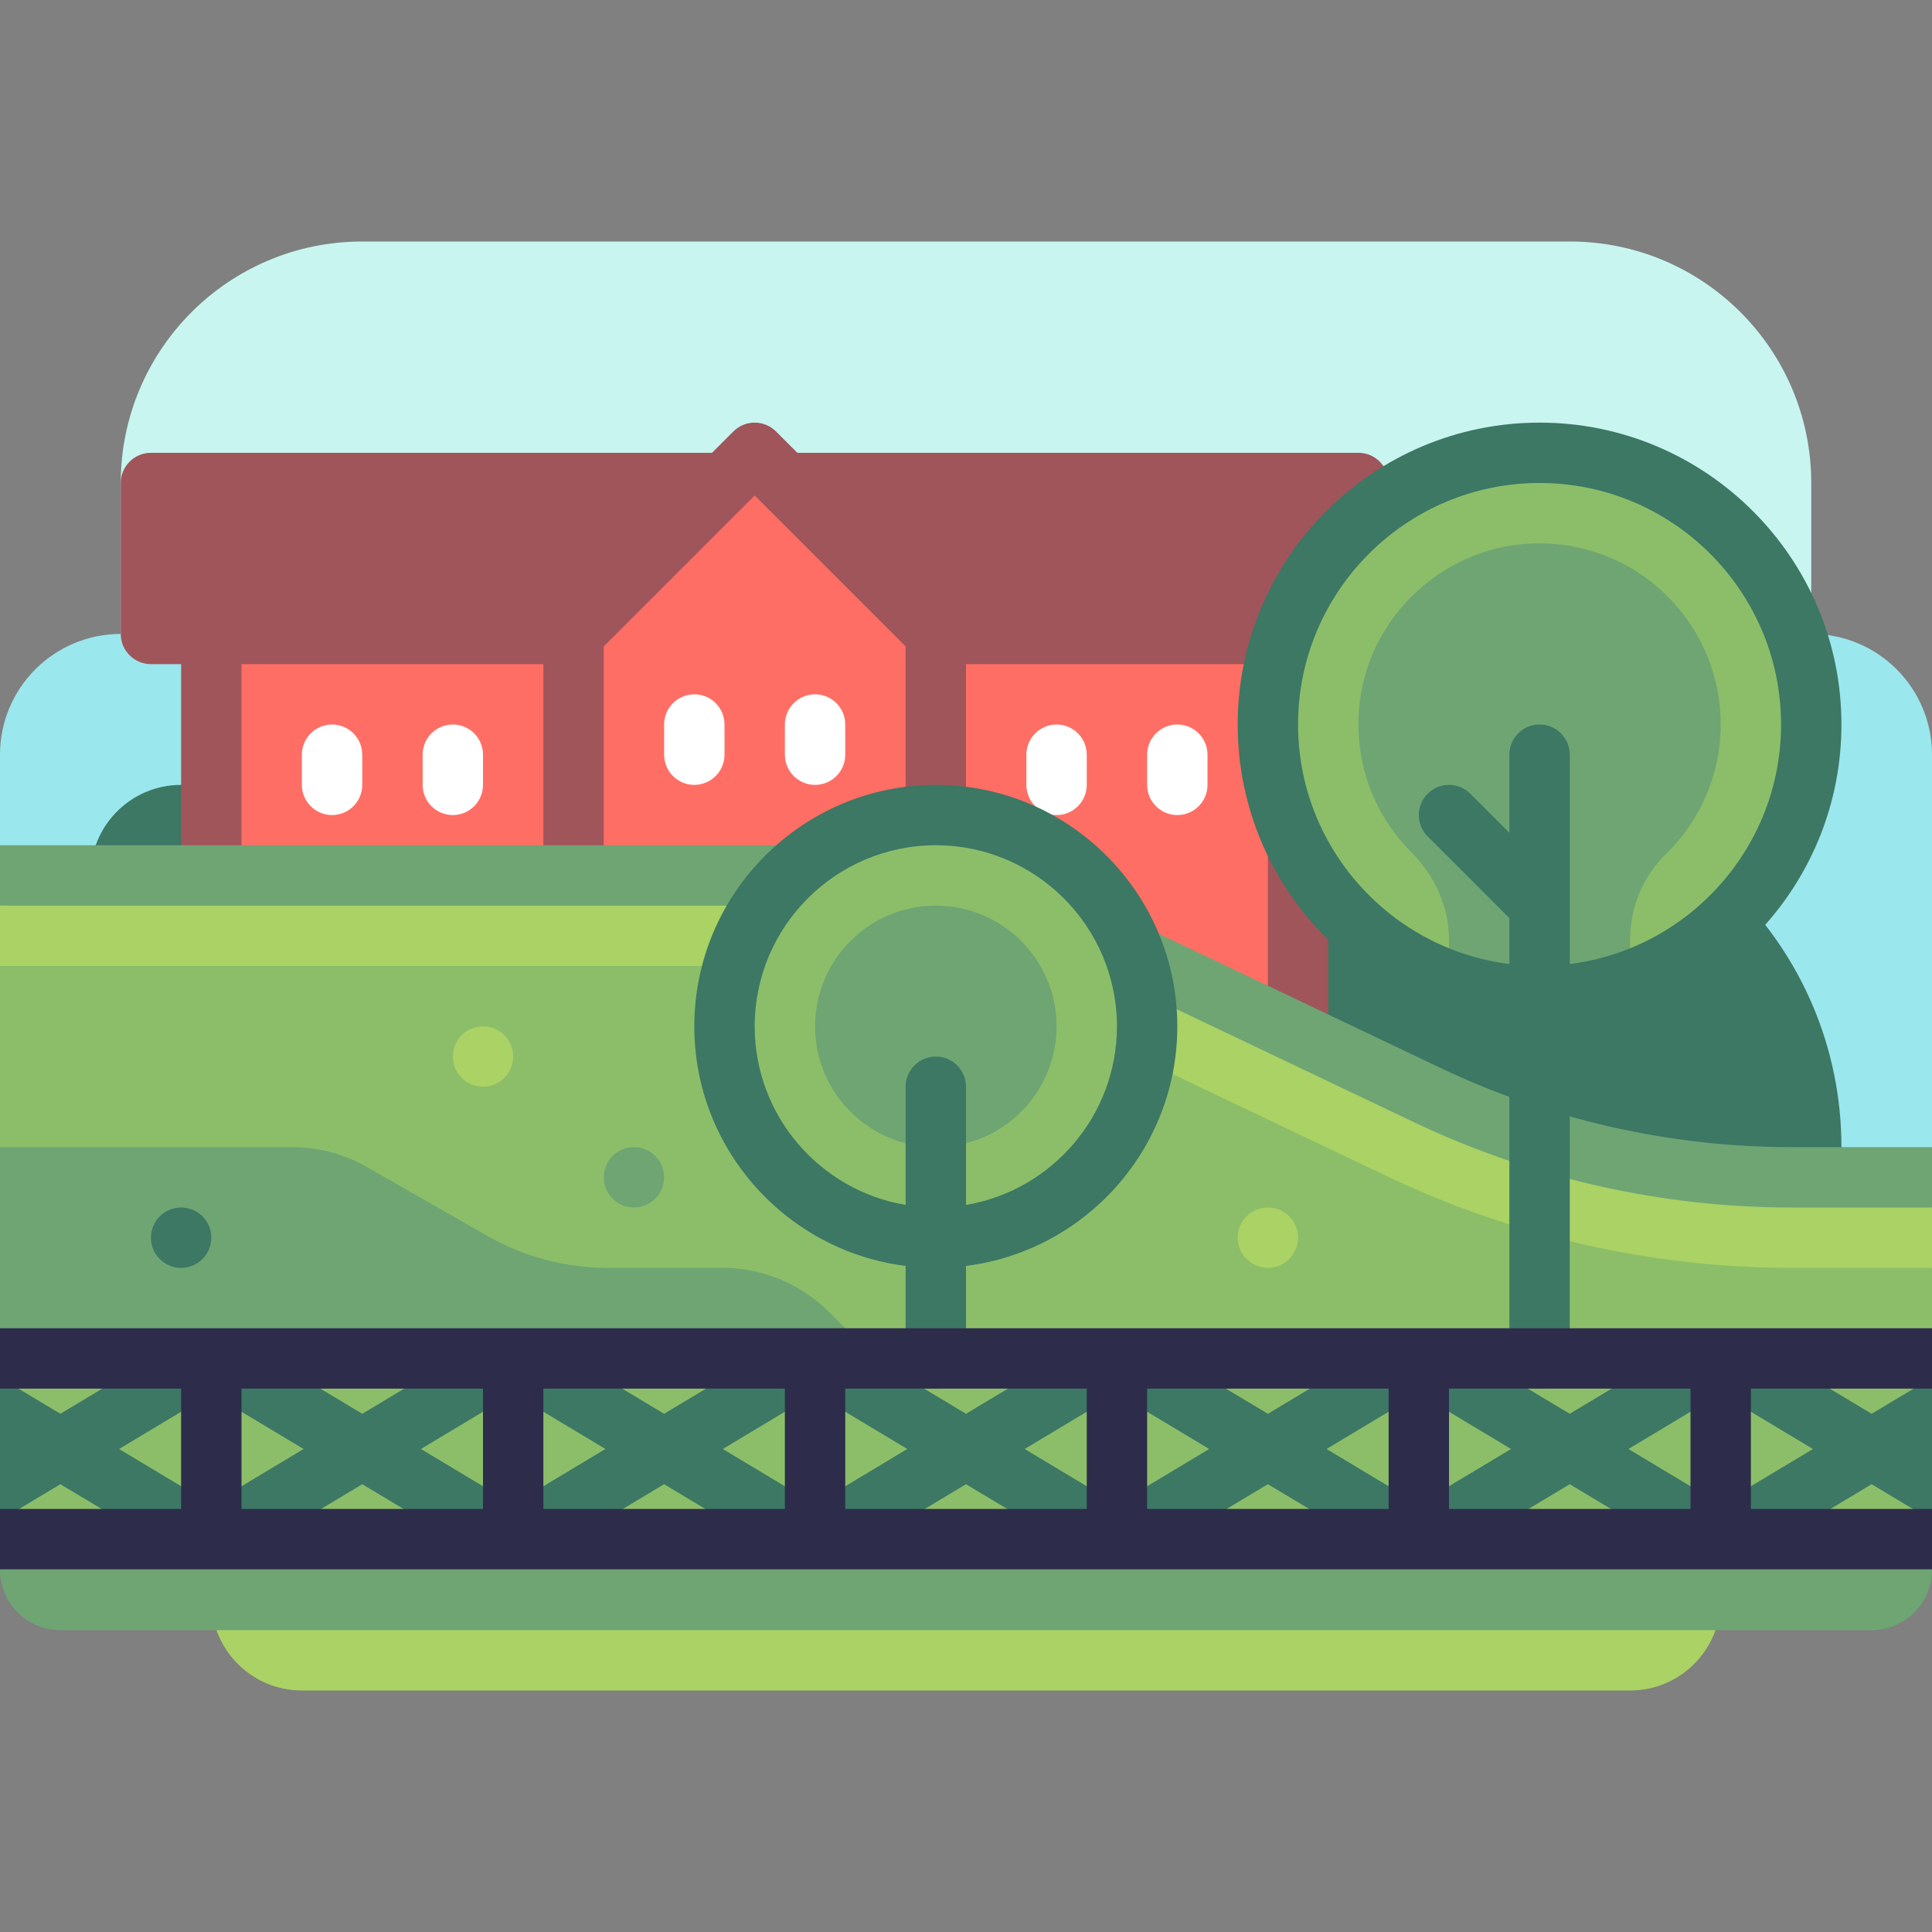 <svg id="Capa_1" enable-background="new 0 0 512 512" height="512" viewBox="0 0 512 512" width="512" xmlns="http://www.w3.org/2000/svg"><rect x="0" y="0" width="512" height="512" fill="#808080" stroke="none"/><path d="m480 208h-448v-80c0-35.346 28.654-64 64-64h320c35.346 0 64 28.654 64 64z" fill="#c8f5f0"/><path d="m480 168h-448c-17.673 0-32 14.327-32 32v152h512v-152c0-17.673-14.327-32-32-32z" fill="#9be7ee"/><path d="m488 336h-464v-104c0-13.255 10.745-24 24-24h344c53.019 0 96 42.981 96 96z" fill="#3c7864"/><path d="m56 128h288v144h-288z" fill="#ff6e64"/><path d="m360 120h-148.688l-5.656-5.656c-3.125-3.125-8.188-3.125-11.313 0l-5.656 5.656h-148.687c-4.418 0-8 3.582-8 8v40c0 4.418 3.582 8 8 8h8v104c0 4.418 3.582 8 8 8h96 96 96c4.418 0 8-3.582 8-8v-104h8c4.418 0 8-3.582 8-8v-40c0-4.418-3.582-8-8-8zm-296 56h80v96h-80zm96 96v-100.686l40-40 40 40v100.686zm176 0h-80v-96h80z" fill="#a0555a"/><g fill="#fff"><path d="m184 208c-4.418 0-8-3.582-8-8v-8c0-4.418 3.582-8 8-8 4.418 0 8 3.582 8 8v8c0 4.418-3.582 8-8 8z"/><path d="m280 216c-4.418 0-8-3.582-8-8v-8c0-4.418 3.582-8 8-8 4.418 0 8 3.582 8 8v8c0 4.418-3.582 8-8 8z"/><path d="m312 216c-4.418 0-8-3.582-8-8v-8c0-4.418 3.582-8 8-8 4.418 0 8 3.582 8 8v8c0 4.418-3.582 8-8 8z"/><path d="m120 216c-4.418 0-8-3.582-8-8v-8c0-4.418 3.582-8 8-8 4.418 0 8 3.582 8 8v8c0 4.418-3.582 8-8 8z"/><path d="m88 216c-4.418 0-8-3.582-8-8v-8c0-4.418 3.582-8 8-8 4.418 0 8 3.582 8 8v8c0 4.418-3.582 8-8 8z"/><path d="m216 208c-4.418 0-8-3.582-8-8v-8c0-4.418 3.582-8 8-8 4.418 0 8 3.582 8 8v8c0 4.418-3.582 8-8 8z"/></g><path d="m474.611 312c-33.321 0-66.222-7.434-96.305-21.759l-76.611-36.481c-30.084-14.327-62.985-21.76-96.306-21.76l-205.389 24v48l4.501 104h504l3.499-56v-16z" fill="#8cbe69"/><path d="m512 365.069-16 9.601-24.448-14.67h-31.101l-24.451 14.67-24.451-14.67h-31.099l-24.45 14.67-24.451-14.67h-31.099l-24.45 14.67-24.451-14.67h-31.099l-24.45 14.67-24.451-14.67h-31.099l-24.45 14.67-24.451-14.67h-31.097l-24.449 14.67-16.003-9.602v37.863l16.002-9.602 24.449 14.671h31.099l24.45-14.671 24.45 14.671h31.099l24.45-14.67 24.451 14.67h31.099l24.45-14.67 24.451 14.67h31.099l24.45-14.67 24.451 14.67h31.099l24.45-14.67 24.451 14.67h31.1l24.45-14.671 16 9.601zm-456 33.601-24.449-14.67 24.449-14.671 24.451 14.671zm80 0-24.451-14.67 24.45-14.67 24.451 14.67zm80 0-24.451-14.67 24.45-14.67 24.451 14.67zm80 0-24.451-14.67 24.45-14.67 24.451 14.67zm80 0-24.451-14.67 24.45-14.67 24.451 14.67zm80.001.001-24.452-14.671 24.452-14.671 24.45 14.671z" fill="#3c7864"/><path d="m0 304h77.377c6.961 0 13.802 1.817 19.846 5.27l32.02 18.297c9.67 5.526 20.615 8.432 31.753 8.432h30.435c10.609 0 20.783 4.214 28.284 11.716l12.285 12.285h-232z" fill="#6ea573"/><path d="m474.611 312c-33.321 0-66.222-7.434-96.305-21.759l-76.611-36.481c-30.084-14.327-62.985-21.76-96.306-21.76l-205.389 8v16h205.391c29.559 0 59.293 6.719 85.984 19.426l76.613 36.484c33.098 15.762 69.969 24.09 106.621 24.09h37.391v-16z" fill="#aad264"/><path d="m432 448h-352c-13.255 0-24-10.745-24-24h400c0 13.255-10.745 24-24 24z" fill="#aad264"/><path d="m496 432h-480c-8.837 0-16-7.163-16-16l4.501-8h497.833l9.665 8c.001 8.836-7.163 16-15.999 16z" fill="#6ea573"/><circle cx="408" cy="192" fill="#8cbe69" r="72"/><path d="m456 192c0-28.422-24.702-51.074-53.808-47.658-20.965 2.46-38.348 19.107-41.592 39.965-2.52 16.202 3.087 31.154 13.355 41.476 6.208 6.241 10.046 14.439 10.046 23.242v10.79c7.517 2.661 15.571 4.185 24 4.185s16.483-1.523 24-4.185v-10.824c0-8.538 3.407-16.727 9.52-22.688 8.927-8.705 14.479-20.846 14.479-34.303z" fill="#6ea573"/><path d="m512 320h-37.391c-34.289 0-68.781-7.793-99.742-22.537l-76.613-36.48c-28.824-13.727-60.938-20.983-92.863-20.983h-205.391v-16h205.391c34.289 0 68.781 7.793 99.742 22.537l76.613 36.48c28.824 13.727 60.937 20.983 92.863 20.983h37.391z" fill="#6ea573"/><circle cx="248" cy="272" fill="#8cbe69" r="56"/><circle cx="248" cy="272" fill="#6ea573" r="32"/><path d="m312 272c0-35.289-28.711-64-64-64s-64 28.711-64 64c0 32.578 24.475 59.53 56 63.482v24.518c0 4.418 3.582 8 8 8s8-3.582 8-8v-24.518c31.525-3.952 56-30.904 56-63.482zm-56 47.321v-31.321c0-4.418-3.582-8-8-8s-8 3.582-8 8v31.321c-22.672-3.821-40-23.58-40-47.321 0-26.467 21.531-48 48-48s48 21.533 48 48c0 23.741-17.328 43.499-40 47.321z" fill="#3c7864"/><path d="m488 192c0-44.111-35.887-80-80-80s-80 35.889-80 80c0 41.412 31.629 75.572 72 79.599v88.401c0 4.418 3.582 8 8 8s8-3.582 8-8v-88.401c40.37-4.027 72-38.187 72-79.599zm-72 63.482v-55.482c0-4.418-3.582-8-8-8s-8 3.582-8 8v20.688l-10.344-10.344c-3.125-3.125-8.188-3.125-11.313 0-3.125 3.123-3.125 8.189 0 11.313l21.657 21.655v12.169c-31.525-3.952-56-30.904-56-63.482 0-35.289 28.711-64 64-64s64 28.711 64 64c0 32.579-24.475 59.531-56 63.483z" fill="#3c7864"/><path d="m512 368v-16h-512v16h48v31.885h-48v16h512v-16h-48v-31.885zm-288 0h64v31.885h-64zm-16 31.885h-64v-31.885h64zm96-31.885h64v31.885h-64zm-240 0h64v31.885h-64zm384 31.885h-64v-31.885h64z" fill="#2d2d4b"/><circle cx="168" cy="312" fill="#6ea573" r="8"/><circle cx="48" cy="328" fill="#3c7864" r="8"/><circle cx="128" cy="280" fill="#aad264" r="8"/><circle cx="336" cy="328" fill="#aad264" r="8"/></svg>